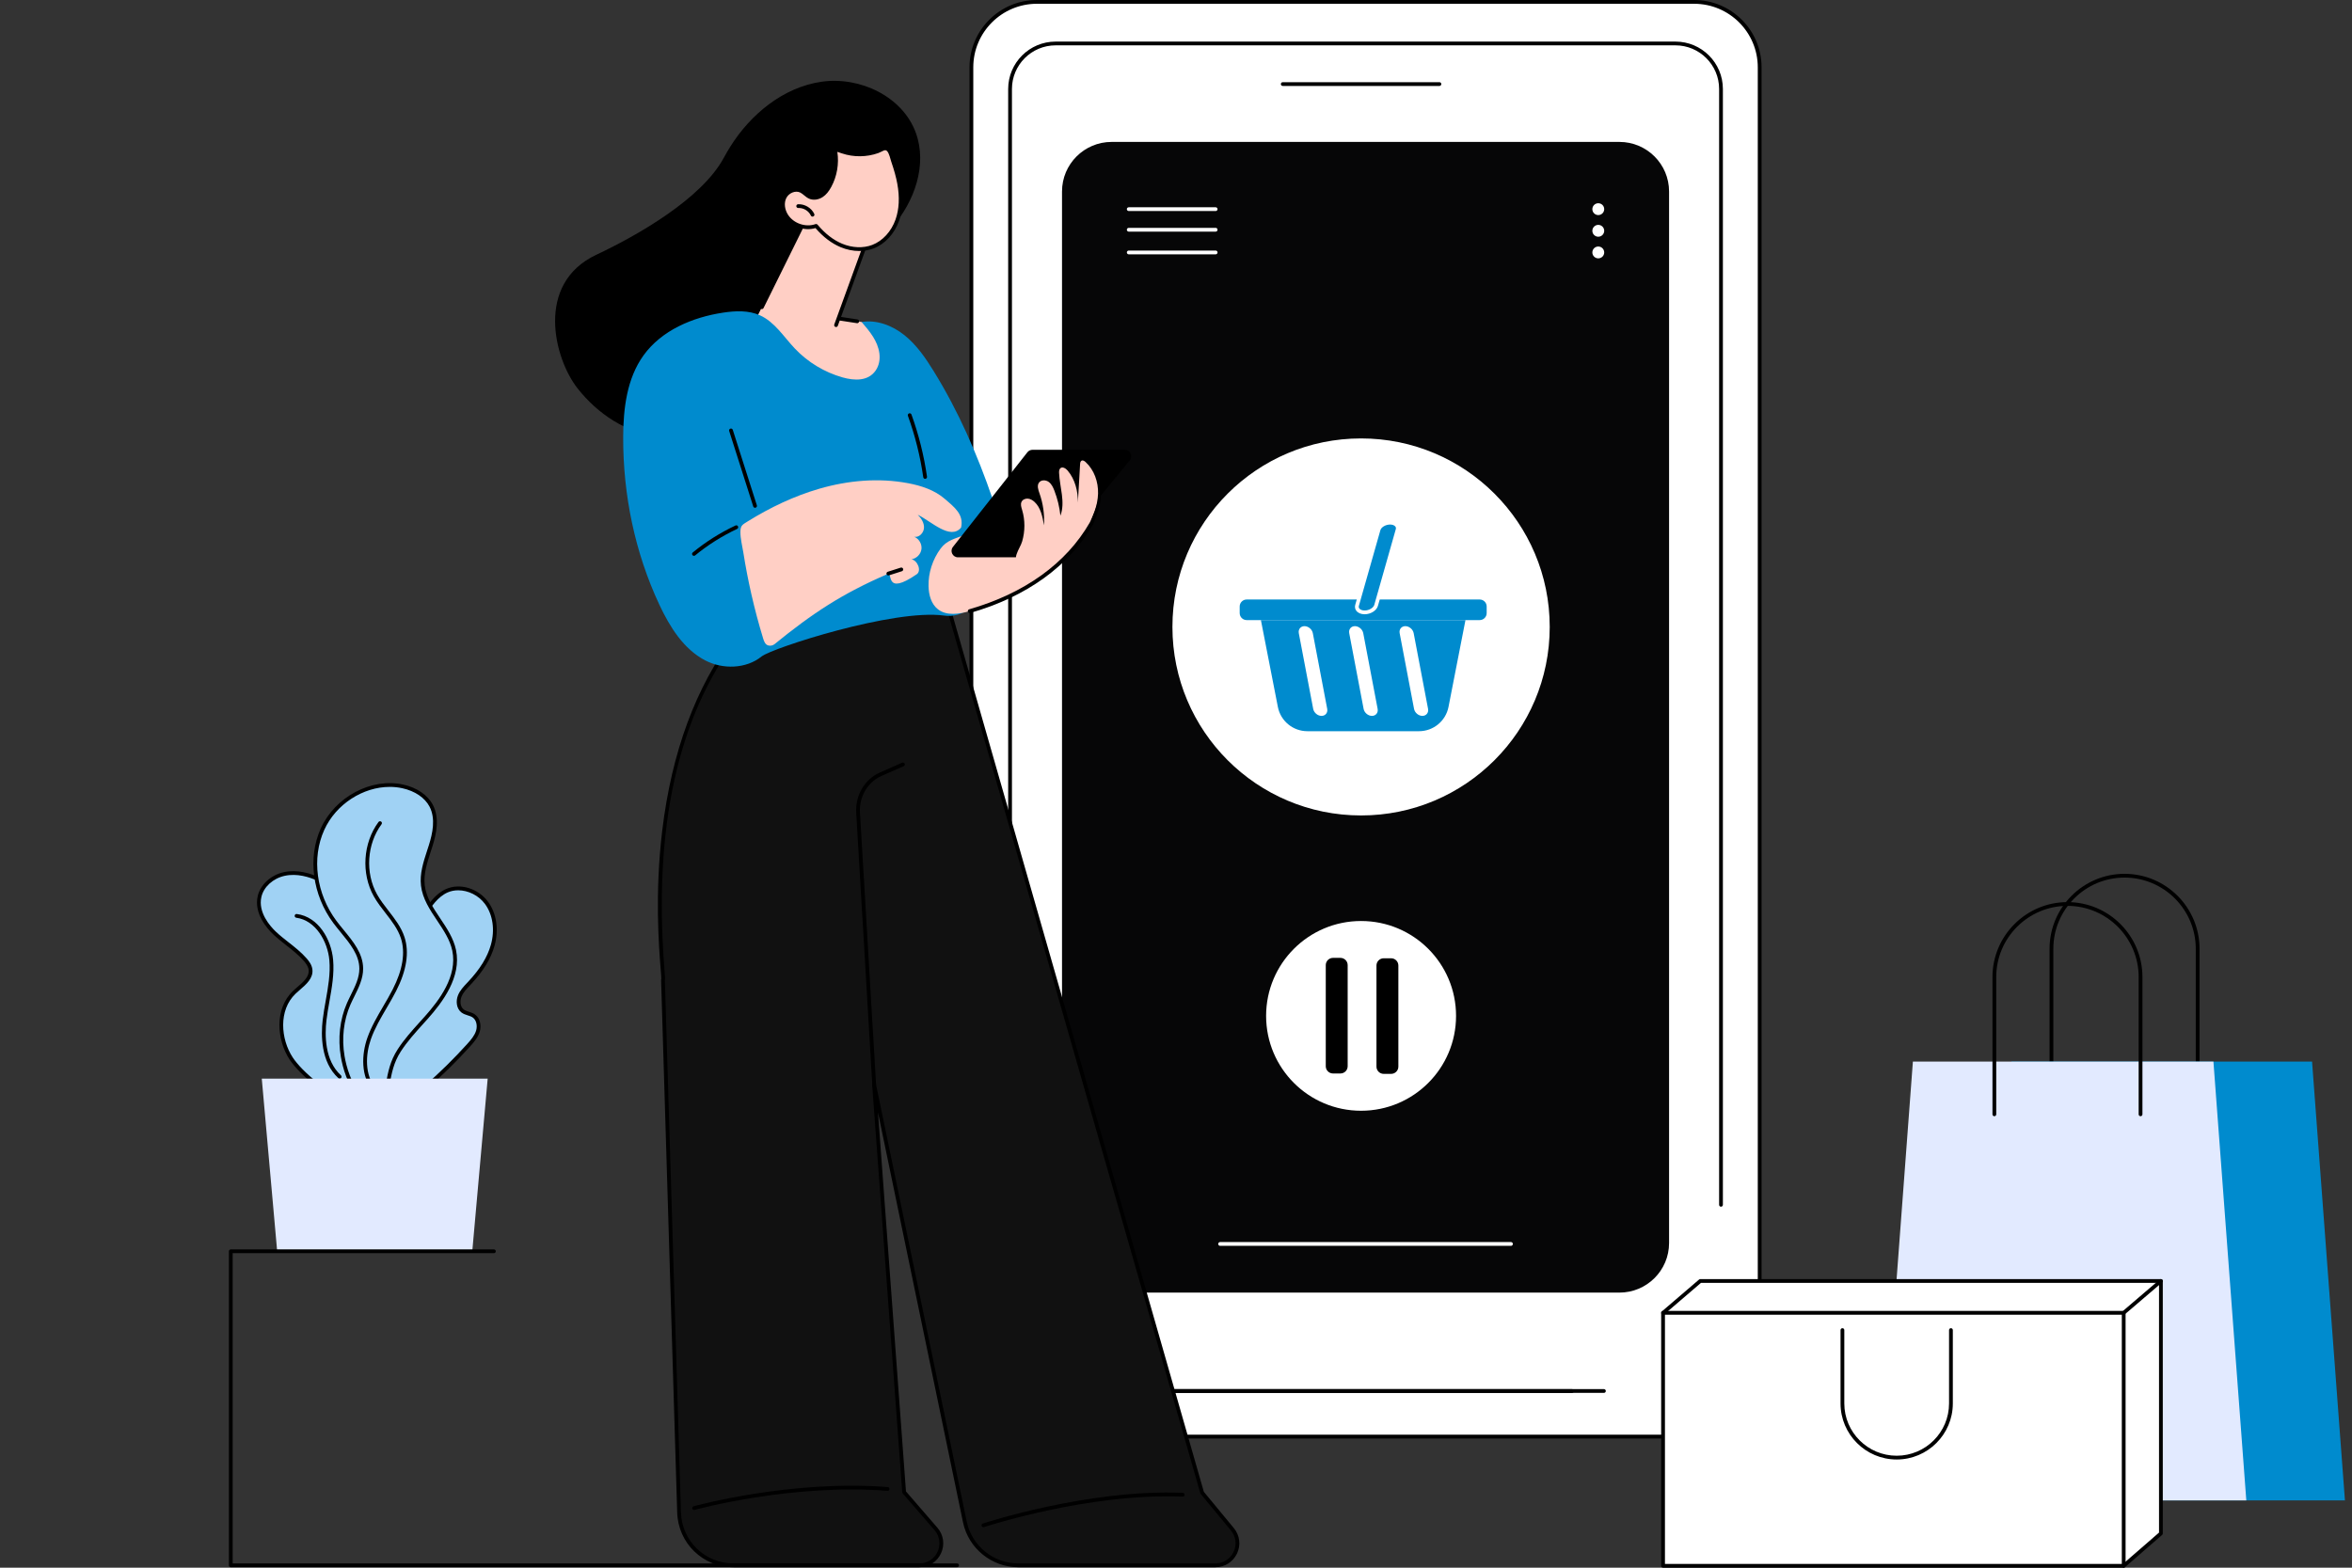 <svg width="411" height="274" viewBox="0 0 411 274" fill="none" xmlns="http://www.w3.org/2000/svg">
<rect x="0" y="0" width="411" height="274" fill="#333333" stroke="none"/>
<g clip-path="url(#clip0_2448_10742)">
<path d="M181.195 251.087L296.046 251.087C302.368 251.087 307.494 245.965 307.494 239.648L307.494 11.768C307.494 5.45 302.368 0.329 296.046 0.329L181.195 0.329C174.872 0.329 169.746 5.45 169.746 11.768L169.746 239.648C169.746 245.965 174.872 251.087 181.195 251.087Z" fill="white"/>
<path d="M296.046 251.417H181.194C174.7 251.417 169.416 246.137 169.416 239.648V11.768C169.416 5.279 174.7 0 181.194 0H296.046C302.541 0 307.825 5.279 307.825 11.768V239.65C307.825 246.139 302.541 251.418 296.046 251.418V251.417ZM181.194 0.659C175.064 0.659 170.077 5.642 170.077 11.767V239.648C170.077 245.773 175.064 250.756 181.194 250.756H296.046C302.177 250.756 307.164 245.773 307.164 239.648V11.768C307.164 5.643 302.177 0.66 296.046 0.66H181.194V0.659Z" fill="black"/>
<path d="M274.699 243.456H187.683C187.5 243.456 187.354 243.309 187.354 243.126C187.354 242.944 187.5 242.797 187.683 242.797H274.699C274.882 242.797 275.029 242.944 275.029 243.126C275.029 243.309 274.882 243.456 274.699 243.456Z" fill="black"/>
<path d="M280.277 243.448H184.462C179.892 243.448 176.174 239.733 176.174 235.167V15.549C176.174 10.982 179.892 7.268 184.462 7.268H292.778C297.348 7.268 301.066 10.982 301.066 15.549V210.576C301.066 210.758 300.919 210.905 300.736 210.905C300.553 210.905 300.407 210.758 300.407 210.576V15.549C300.407 11.346 296.984 7.926 292.778 7.926H184.462C180.256 7.926 176.833 11.346 176.833 15.549V235.167C176.833 239.37 180.256 242.789 184.462 242.789H280.277C280.46 242.789 280.607 242.936 280.607 243.119C280.607 243.301 280.46 243.448 280.277 243.448Z" fill="black"/>
<path d="M251.53 15.022H224.154C223.971 15.022 223.824 14.875 223.824 14.693C223.824 14.51 223.971 14.363 224.154 14.363H251.53C251.713 14.363 251.86 14.51 251.86 14.693C251.86 14.875 251.713 15.022 251.53 15.022Z" fill="black"/>
<path d="M194.255 225.921H282.987C287.778 225.921 291.662 222.04 291.662 217.253V33.473C291.662 28.686 287.778 24.805 282.987 24.805H194.255C189.464 24.805 185.581 28.686 185.581 33.473L185.581 217.253C185.581 222.04 189.464 225.921 194.255 225.921Z" fill="#060607"/>
<path d="M237.84 142.525C256.047 142.525 270.806 127.773 270.806 109.576C270.806 91.379 256.047 76.627 237.84 76.627C219.634 76.627 204.875 91.379 204.875 109.576C204.875 127.773 219.634 142.525 237.84 142.525Z" fill="white"/>
<path d="M247.961 127.8H228.458C225.943 127.8 223.781 126.021 223.3 123.555L220.336 108.379H256.083L253.119 123.555C252.638 126.021 250.475 127.8 247.961 127.8Z" fill="#008BCE"/>
<path d="M258.564 104.78H217.853C217.177 104.78 216.629 105.328 216.629 106.004V107.156C216.629 107.832 217.177 108.38 217.853 108.38H258.564C259.24 108.38 259.789 107.832 259.789 107.156V106.004C259.789 105.328 259.24 104.78 258.564 104.78Z" fill="#008BCE"/>
<path d="M238.455 107.032C239.371 107.032 240.276 106.481 240.466 105.807L244.226 92.574C244.418 91.901 243.826 91.35 242.91 91.35C241.995 91.35 241.09 91.901 240.899 92.574L237.14 105.807C236.948 106.481 237.54 107.032 238.455 107.032Z" fill="#008BCE"/>
<path d="M238.455 107.361C237.831 107.361 237.303 107.138 237.008 106.747C236.783 106.451 236.717 106.084 236.822 105.717L240.582 92.484C240.816 91.664 241.838 91.022 242.91 91.022C243.535 91.022 244.063 91.245 244.358 91.635C244.583 91.932 244.649 92.297 244.544 92.665L240.784 105.898C240.55 106.719 239.528 107.361 238.455 107.361ZM242.91 91.68C242.143 91.68 241.369 92.131 241.216 92.664L237.456 105.897C237.408 106.066 237.433 106.219 237.534 106.349C237.7 106.569 238.045 106.701 238.455 106.701C239.223 106.701 239.997 106.25 240.15 105.716L243.91 92.483C243.958 92.314 243.932 92.162 243.832 92.031C243.666 91.811 243.321 91.679 242.91 91.679V91.68Z" fill="white"/>
<path d="M239.742 125.122C239.068 125.122 238.413 124.571 238.284 123.897L235.77 110.664C235.642 109.99 236.089 109.439 236.762 109.439C237.435 109.439 238.091 109.99 238.22 110.664L240.734 123.897C240.862 124.571 240.415 125.122 239.742 125.122Z" fill="white"/>
<path d="M248.555 125.122C247.88 125.122 247.226 124.571 247.097 123.897L244.582 110.664C244.455 109.99 244.901 109.439 245.574 109.439C246.247 109.439 246.903 109.99 247.032 110.664L249.547 123.897C249.674 124.571 249.228 125.122 248.555 125.122Z" fill="white"/>
<path d="M230.932 125.122C230.257 125.122 229.603 124.571 229.474 123.897L226.959 110.664C226.832 109.99 227.278 109.439 227.951 109.439C228.624 109.439 229.28 109.99 229.409 110.664L231.924 123.897C232.051 124.571 231.605 125.122 230.932 125.122Z" fill="white"/>
<path d="M264.035 217.747H213.209C213.026 217.747 212.879 217.6 212.879 217.417C212.879 217.235 213.026 217.088 213.209 217.088H264.035C264.217 217.088 264.364 217.235 264.364 217.417C264.364 217.6 264.217 217.747 264.035 217.747Z" fill="white"/>
<path d="M237.842 194.137C247.008 194.137 254.438 186.713 254.438 177.555C254.438 168.397 247.008 160.973 237.842 160.973C228.676 160.973 221.246 168.397 221.246 177.555C221.246 186.713 228.676 194.137 237.842 194.137Z" fill="white"/>
<path d="M232.938 167.417H234.231C234.93 167.417 235.498 167.984 235.498 168.682V186.357C235.498 187.055 234.93 187.623 234.231 187.623H232.938C232.24 187.623 231.672 187.055 231.672 186.357V168.682C231.672 167.984 232.24 167.417 232.938 167.417Z" fill="black"/>
<path d="M243.091 167.487H241.797C241.098 167.487 240.531 168.054 240.531 168.752V186.426C240.531 187.125 241.098 187.691 241.797 187.691H243.091C243.79 187.691 244.357 187.125 244.357 186.426V168.752C244.357 168.054 243.79 167.487 243.091 167.487Z" fill="black"/>
<path d="M212.429 36.885H197.242C197.059 36.885 196.912 36.739 196.912 36.556C196.912 36.373 197.059 36.227 197.242 36.227H212.429C212.612 36.227 212.759 36.373 212.759 36.556C212.759 36.739 212.612 36.885 212.429 36.885Z" fill="white"/>
<path d="M212.429 40.483H197.242C197.059 40.483 196.912 40.336 196.912 40.154C196.912 39.971 197.059 39.824 197.242 39.824H212.429C212.612 39.824 212.759 39.971 212.759 40.154C212.759 40.336 212.612 40.483 212.429 40.483Z" fill="white"/>
<path d="M212.429 44.451H197.242C197.059 44.451 196.912 44.304 196.912 44.121C196.912 43.939 197.059 43.792 197.242 43.792H212.429C212.612 43.792 212.759 43.939 212.759 44.121C212.759 44.304 212.612 44.451 212.429 44.451Z" fill="white"/>
<path d="M279.291 43.086C279.864 43.086 280.327 43.55 280.327 44.121C280.327 44.691 279.862 45.155 279.291 45.155C278.72 45.155 278.256 44.691 278.256 44.121C278.256 43.55 278.72 43.086 279.291 43.086Z" fill="white"/>
<path d="M279.291 39.304C279.864 39.304 280.327 39.768 280.327 40.338C280.327 40.909 279.862 41.373 279.291 41.373C278.72 41.373 278.256 40.909 278.256 40.338C278.256 39.768 278.72 39.304 279.291 39.304Z" fill="white"/>
<path d="M279.291 35.522C279.864 35.522 280.327 35.986 280.327 36.556C280.327 37.127 279.862 37.591 279.291 37.591C278.72 37.591 278.256 37.127 278.256 36.556C278.256 35.986 278.72 35.522 279.291 35.522Z" fill="white"/>
<path d="M115.852 171.243C116.389 171.348 110.293 135.496 128.592 111.318L165.082 103.9L210.068 260.895L215.352 267.29C217.426 269.799 215.64 273.589 212.382 273.589H177.941C173.42 273.589 169.519 270.416 168.602 265.993L152.729 189.459L157.994 260.805L163.552 267.221C165.712 269.714 163.94 273.589 160.639 273.589H128.198C123.043 273.589 118.821 269.495 118.665 264.346L115.851 171.242L115.852 171.243Z" fill="#111111"/>
<path d="M212.382 273.918H177.94C173.286 273.918 169.222 270.614 168.278 266.061L153.428 194.455L158.314 260.672L163.8 267.005C164.885 268.257 165.131 269.97 164.443 271.476C163.754 272.982 162.297 273.918 160.64 273.918H128.201C122.831 273.918 118.499 269.718 118.337 264.357L115.523 171.252C115.522 171.197 115.534 171.143 115.558 171.095C115.567 170.876 115.51 170.164 115.445 169.351C115.134 165.401 114.404 156.152 115.72 145.186C117.366 131.459 121.609 119.998 128.328 111.119C128.376 111.054 128.446 111.011 128.526 110.995L165.016 103.577C165.185 103.543 165.351 103.643 165.398 103.809L210.366 260.738L215.606 267.08C216.648 268.341 216.862 270.042 216.164 271.521C215.465 273 214.016 273.918 212.38 273.918H212.382ZM152.728 189.128C152.882 189.128 153.019 189.236 153.05 189.39L168.924 265.924C169.805 270.174 173.597 273.258 177.94 273.258H212.382C213.76 273.258 214.98 272.484 215.567 271.238C216.155 269.992 215.975 268.559 215.097 267.498L209.812 261.103C209.783 261.069 209.761 261.027 209.749 260.983L164.846 104.282L128.777 111.614C118.429 125.353 114.164 144.758 116.1 169.297C116.213 170.715 116.246 171.144 116.183 171.336L118.994 264.334C119.145 269.337 123.188 273.256 128.198 273.256H160.637C162.034 273.256 163.261 272.469 163.841 271.199C164.421 269.931 164.214 268.488 163.3 267.434L157.742 261.018C157.695 260.964 157.667 260.896 157.662 260.826L152.397 189.48C152.383 189.306 152.508 189.153 152.68 189.129C152.695 189.126 152.711 189.126 152.726 189.126L152.728 189.128Z" fill="black"/>
<path d="M121.289 263.913C121.145 263.913 121.013 263.817 120.971 263.672C120.922 263.497 121.024 263.314 121.201 263.266C121.369 263.22 138.195 258.583 155.134 259.909C155.315 259.923 155.452 260.082 155.437 260.264C155.423 260.445 155.26 260.58 155.082 260.567C138.263 259.251 121.544 263.855 121.378 263.901C121.348 263.91 121.318 263.913 121.288 263.913H121.289Z" fill="black"/>
<path d="M171.849 266.924C171.712 266.924 171.583 266.838 171.536 266.7C171.479 266.528 171.572 266.34 171.745 266.284C171.926 266.224 190.074 260.247 206.687 260.914C206.868 260.922 207.01 261.075 207.003 261.257C206.995 261.438 206.838 261.59 206.66 261.573C190.17 260.917 172.134 266.85 171.953 266.909C171.918 266.921 171.882 266.926 171.848 266.926L171.849 266.924Z" fill="black"/>
<path d="M152.763 189.974C152.589 189.974 152.444 189.84 152.435 189.664L149.618 142.062C149.431 139.024 151.097 136.193 153.763 135.019L157.654 133.304C157.822 133.231 158.015 133.307 158.089 133.473C158.162 133.64 158.087 133.834 157.919 133.908L154.028 135.622C151.614 136.685 150.106 139.257 150.276 142.021L153.093 189.626C153.103 189.807 152.965 189.962 152.783 189.974C152.777 189.974 152.769 189.974 152.763 189.974Z" fill="black"/>
<path d="M155.86 39.75C159.803 35.27 162.073 28.827 160.04 23.218C157.737 16.866 150.262 13.322 143.568 14.284C136.876 15.249 131.155 19.959 127.576 25.692C127.193 26.306 126.832 26.932 126.488 27.567C122.628 34.731 111.427 41.133 104.216 44.522C93.445 49.582 96.844 62.694 100.918 67.87C104.467 72.378 109.445 75.653 115.136 76.395C121.262 77.195 127.759 75.963 132.784 72.371C135.147 70.68 137.131 61.608 138.544 59.071C139.999 56.453 139.636 52.963 140.929 50.6C142.002 48.639 145.837 43.126 147.718 41.957C150.686 40.111 153.541 42.386 155.86 39.751V39.75Z" fill="black"/>
<path d="M140.941 37.885L131.941 56.094C131.941 56.094 142.256 68.796 150.027 68.294C157.798 67.794 156.35 59.004 150.559 56.274L146.408 55.639L151.69 41.436L140.94 37.885H140.941Z" fill="#FFCFC5"/>
<path d="M146.095 57.156C146.057 57.156 146.02 57.15 145.982 57.137C145.812 57.075 145.723 56.885 145.785 56.715L151.266 41.643L141.111 38.289L133.425 53.84C133.344 54.003 133.146 54.071 132.983 53.99C132.82 53.909 132.752 53.711 132.833 53.548L140.646 37.74C140.72 37.592 140.89 37.521 141.045 37.572L151.795 41.124C151.88 41.152 151.949 41.212 151.988 41.293C152.027 41.374 152.032 41.465 152.002 41.549L146.405 56.939C146.357 57.072 146.23 57.156 146.095 57.156Z" fill="black"/>
<path d="M149.795 56.487C149.779 56.487 149.762 56.487 149.744 56.482L146.659 56.011C146.479 55.983 146.354 55.814 146.383 55.635C146.41 55.455 146.575 55.332 146.759 55.359L149.844 55.831C150.024 55.858 150.149 56.027 150.12 56.207C150.095 56.37 149.955 56.487 149.795 56.487Z" fill="black"/>
<path d="M157.123 32.05C157.514 34.182 157.525 36.428 156.804 38.473C156.083 40.518 154.564 42.34 152.538 43.114C150.78 43.785 148.769 43.625 147.032 42.9C145.295 42.176 143.818 40.924 142.612 39.48C140.758 40.139 138.5 39.371 137.431 37.72C136.815 36.767 136.598 35.501 137.102 34.483C137.605 33.466 138.928 32.858 139.955 33.343C140.539 33.619 140.956 34.183 141.552 34.435C142.216 34.715 143.009 34.55 143.608 34.147C144.206 33.746 144.636 33.137 144.979 32.503C146.06 30.507 146.38 28.113 145.866 25.903C145.914 26.111 147.026 26.427 147.224 26.493C147.722 26.661 148.234 26.785 148.754 26.866C149.779 27.025 150.829 27.014 151.851 26.838C152.37 26.748 152.881 26.614 153.375 26.439C153.769 26.3 154.279 25.927 154.699 25.923C155.575 25.914 155.836 27.51 156.049 28.128C156.488 29.411 156.879 30.714 157.123 32.05Z" fill="#FFCFC5"/>
<path d="M150.148 43.868C149.073 43.868 147.963 43.645 146.905 43.205C145.321 42.544 143.842 41.42 142.502 39.863C140.536 40.445 138.272 39.627 137.154 37.9C136.417 36.759 136.284 35.395 136.805 34.338C137.413 33.11 138.949 32.505 140.094 33.045C140.413 33.197 140.676 33.412 140.929 33.62C141.178 33.826 141.414 34.02 141.68 34.131C142.194 34.348 142.862 34.249 143.422 33.873C143.893 33.558 144.294 33.072 144.687 32.346C145.726 30.425 146.039 28.105 145.543 25.978C145.501 25.8 145.612 25.624 145.788 25.582C145.935 25.546 146.082 25.616 146.151 25.742C146.235 25.802 146.487 25.919 147.185 26.136C147.246 26.155 147.296 26.17 147.326 26.18C147.801 26.341 148.297 26.462 148.8 26.54C149.792 26.694 150.798 26.684 151.79 26.511C152.293 26.425 152.788 26.296 153.261 26.128C153.378 26.086 153.519 26.014 153.669 25.939C153.984 25.779 154.342 25.598 154.691 25.594H154.703C155.67 25.594 156.014 26.824 156.243 27.64C156.284 27.787 156.321 27.917 156.356 28.021C156.882 29.557 157.228 30.818 157.442 31.988C157.895 34.453 157.782 36.672 157.11 38.581C156.309 40.851 154.642 42.66 152.65 43.422C151.871 43.719 151.018 43.868 150.143 43.868H150.148ZM142.612 39.151C142.708 39.151 142.8 39.193 142.865 39.27C144.173 40.834 145.618 41.953 147.16 42.597C148.925 43.333 150.841 43.41 152.419 42.808C154.232 42.114 155.756 40.453 156.492 38.364C157.126 36.564 157.229 34.46 156.798 32.11C156.59 30.972 156.251 29.741 155.735 28.236C155.697 28.124 155.656 27.98 155.611 27.819C155.448 27.233 155.174 26.254 154.705 26.254H154.7C154.505 26.255 154.221 26.401 153.97 26.528C153.801 26.613 153.642 26.696 153.483 26.751C152.975 26.931 152.445 27.07 151.904 27.163C150.84 27.347 149.762 27.357 148.7 27.193C148.159 27.109 147.626 26.979 147.115 26.806L146.989 26.766C146.722 26.684 146.502 26.609 146.32 26.541C146.637 28.62 146.265 30.813 145.265 32.661C144.82 33.484 144.35 34.044 143.788 34.422C143.045 34.92 142.138 35.041 141.42 34.739C141.067 34.589 140.782 34.356 140.508 34.13C140.275 33.938 140.055 33.757 139.811 33.641C138.991 33.254 137.84 33.727 137.394 34.63C136.98 35.467 137.102 36.609 137.706 37.542C138.689 39.06 140.792 39.776 142.498 39.171C142.534 39.157 142.571 39.151 142.609 39.151H142.612Z" fill="black"/>
<path d="M141.99 37.862C141.866 37.862 141.748 37.792 141.692 37.672C141.307 36.851 140.401 36.305 139.497 36.354C139.313 36.362 139.16 36.224 139.151 36.041C139.142 35.86 139.281 35.705 139.464 35.696C140.631 35.64 141.793 36.335 142.289 37.39C142.367 37.555 142.295 37.751 142.13 37.829C142.085 37.85 142.037 37.861 141.99 37.861V37.862Z" fill="black"/>
<path d="M123.247 115.434C119.445 113.453 117.042 109.571 115.221 105.693C110.943 96.576 108.866 86.474 108.899 76.405C108.915 71.412 109.536 66.159 112.456 62.107C115.618 57.723 121.022 55.446 126.37 54.641C128.525 54.317 130.811 54.214 132.797 55.109C135.377 56.273 136.949 58.858 138.894 60.914C141.155 63.305 144.073 65.07 147.242 65.964C149.265 66.535 151.708 66.677 153.031 64.738C153.623 63.871 153.806 62.796 153.668 61.756C153.377 59.571 151.948 57.887 150.56 56.274C153.223 55.843 155.962 56.907 158.064 58.595C160.167 60.284 161.722 62.548 163.14 64.84C167.472 71.849 170.8 79.444 173.465 87.239C174.407 89.997 175.279 92.878 174.98 95.776C174.639 99.055 174.031 102.186 171.608 104.423C170.824 105.148 170.078 105.795 169.428 106.341C168.191 107.379 166.573 107.812 164.974 107.591C156.173 106.382 134.886 113.277 133.085 114.735C130.372 116.931 126.278 117.011 123.247 115.431V115.434Z" fill="#008BCE"/>
<path d="M131.941 88.749C131.802 88.749 131.671 88.66 131.626 88.52L127.42 75.328C127.365 75.154 127.46 74.969 127.634 74.913C127.808 74.858 127.994 74.954 128.049 75.127L132.256 88.32C132.311 88.493 132.215 88.679 132.041 88.734C132.008 88.745 131.974 88.749 131.941 88.749Z" fill="black"/>
<path d="M161.662 83.691C161.5 83.691 161.359 83.572 161.335 83.407C160.811 79.756 159.909 76.146 158.654 72.675C158.593 72.504 158.681 72.316 158.852 72.253C159.023 72.192 159.213 72.28 159.275 72.451C160.544 75.962 161.458 79.617 161.988 83.313C162.014 83.493 161.89 83.661 161.708 83.686C161.692 83.688 161.677 83.689 161.66 83.689L161.662 83.691Z" fill="black"/>
<path d="M133.363 111.613C133.51 112.095 133.721 112.64 134.201 112.797C134.58 112.922 135.039 112.836 135.347 112.585C141.969 107.186 147.251 103.707 155.094 100.336C156.091 99.907 154.516 104.258 160.189 100.373C161.084 99.761 160.336 97.931 159.266 97.753C160.152 97.629 160.907 96.863 161.02 95.977C161.132 95.091 160.592 94.162 159.767 93.819C160.624 93.98 161.421 93.126 161.463 92.255C161.505 91.385 160.99 90.578 160.368 89.967C162.74 91.118 166.066 94.472 167.947 92.211C168.451 89.921 166.847 88.702 165.068 87.171C163.29 85.641 160.972 84.884 158.665 84.45C153.536 83.485 148.194 83.964 143.181 85.417C138.77 86.694 134.571 88.7 130.675 91.118C129.717 91.713 129.398 91.841 129.383 92.945C129.368 94.128 129.714 95.43 129.899 96.598C130.284 99.028 130.748 101.446 131.295 103.845C131.89 106.458 132.58 109.051 133.363 111.614V111.613Z" fill="#FFCFC5"/>
<path d="M155.233 100.577C155.093 100.577 154.963 100.487 154.918 100.348C154.863 100.174 154.959 99.989 155.132 99.933L157.401 99.21C157.573 99.155 157.761 99.251 157.816 99.424C157.872 99.598 157.776 99.784 157.602 99.839L155.333 100.562C155.3 100.573 155.266 100.577 155.233 100.577Z" fill="black"/>
<path d="M121.263 97.147C121.168 97.147 121.073 97.106 121.009 97.028C120.893 96.887 120.913 96.679 121.054 96.564C123.339 94.689 125.853 93.103 128.527 91.847C128.69 91.769 128.888 91.84 128.966 92.006C129.044 92.171 128.972 92.367 128.807 92.445C126.183 93.677 123.715 95.234 121.472 97.073C121.41 97.124 121.337 97.147 121.263 97.147Z" fill="black"/>
<path d="M162.258 102.478C162.294 103.974 162.721 105.575 163.902 106.494C165.422 107.675 167.597 107.341 169.448 106.808C178.231 104.286 186.15 99.419 190.703 91.503C190.89 91.177 192.562 87.175 191.878 86.272C191.233 85.421 189.636 87.035 188.591 87.256C184.069 88.203 179.606 89.437 175.238 90.942C172.994 91.716 170.773 92.562 168.582 93.478C166.907 94.179 165.482 94.368 164.362 95.886C162.97 97.774 162.2 100.131 162.257 102.478H162.258Z" fill="#FFCFC5"/>
<path d="M169.45 107.139C169.307 107.139 169.175 107.045 169.134 106.901C169.083 106.726 169.185 106.543 169.36 106.494C179.035 103.714 186.317 98.475 190.42 91.342C190.737 90.791 192.117 87.131 191.619 86.473C191.51 86.327 191.538 86.121 191.684 86.011C191.829 85.901 192.036 85.93 192.145 86.076C193.029 87.242 191.017 91.631 190.993 91.671C186.803 98.955 179.385 104.301 169.542 107.129C169.512 107.138 169.48 107.142 169.45 107.142V107.139Z" fill="black"/>
<path d="M196.561 78.618H180.416C180.072 78.618 179.746 78.775 179.534 79.046L166.519 95.593C165.941 96.328 166.465 97.406 167.402 97.406H182.988C183.323 97.406 183.642 97.255 183.855 96.996L197.429 80.449C198.03 79.717 197.508 78.618 196.561 78.618Z" fill="black"/>
<path d="M189.695 80.747C189.5 80.569 189.224 80.395 188.992 80.52C188.79 80.629 188.754 80.897 188.74 81.126C188.612 83.366 188.483 85.606 188.355 87.846C188.382 85.842 187.861 83.77 186.563 82.243C186.244 81.867 185.679 81.514 185.301 81.83C185.074 82.021 185.056 82.36 185.069 82.656C185.18 85.172 186.188 87.771 185.303 90.128C185.146 88.629 184.789 87.153 184.245 85.747C184.022 85.17 183.746 84.579 183.244 84.221C182.74 83.863 181.948 83.842 181.572 84.332C181.172 84.851 181.419 85.592 181.639 86.209C182.276 87.999 182.546 89.918 182.427 91.815C182.183 90.334 181.879 88.737 180.773 87.72C180.449 87.422 180.049 87.182 179.61 87.147C179.171 87.111 178.696 87.317 178.506 87.714C178.297 88.151 178.47 88.663 178.609 89.126C179.149 90.912 179.137 92.854 178.612 94.642C178.219 95.983 176.538 97.788 178.317 98.836C178.927 99.195 179.681 99.224 180.382 99.122C182.363 98.837 184.086 97.642 185.636 96.376C187.216 95.082 188.719 93.661 189.873 91.975C191.027 90.289 191.821 88.314 191.88 86.274C191.938 84.231 191.204 82.128 189.696 80.747H189.695Z" fill="#FFCFC5"/>
<path d="M81.898 182.678C82.564 181.943 83.233 181.164 83.517 180.215C83.8 179.266 83.587 178.095 82.764 177.543C82.181 177.15 81.402 177.126 80.843 176.703C80.081 176.125 79.983 174.97 80.34 174.084C80.698 173.197 81.402 172.506 82.057 171.81C83.836 169.917 85.39 167.734 86.094 165.235C86.798 162.736 86.554 159.879 85.008 157.792C83.461 155.705 80.487 154.634 78.106 155.673C76.348 156.44 75.195 158.123 74.141 159.724C71.478 163.757 68.804 167.812 66.784 172.202C64.764 176.592 63.408 181.37 63.531 186.2C63.576 187.958 63.831 189.756 64.674 191.298C65.52 192.84 67.041 194.095 68.794 194.249C71.629 194.498 72.715 191.526 74.517 189.949C77.117 187.673 79.582 185.245 81.898 182.681V182.678Z" fill="#A0D2F4"/>
<path d="M69.132 194.591C69.012 194.591 68.891 194.585 68.765 194.574C67.034 194.422 65.356 193.227 64.385 191.454C63.633 190.079 63.257 188.413 63.201 186.206C63.089 181.8 64.193 177.041 66.484 172.061C68.519 167.638 71.236 163.521 73.864 159.54C74.846 158.051 76.069 156.201 77.973 155.37C80.407 154.308 83.546 155.265 85.272 157.595C86.777 159.625 87.203 162.513 86.411 165.322C85.779 167.564 84.433 169.759 82.296 172.033L82.106 172.235C81.535 172.838 80.945 173.463 80.645 174.205C80.348 174.942 80.389 175.945 81.041 176.439C81.288 176.627 81.604 176.727 81.938 176.835C82.278 176.944 82.629 177.056 82.947 177.27C83.972 177.959 84.123 179.329 83.831 180.31C83.534 181.302 82.863 182.102 82.141 182.9C79.817 185.471 77.325 187.925 74.732 190.195C74.218 190.644 73.767 191.21 73.29 191.807C72.198 193.177 71.07 194.591 69.131 194.591H69.132ZM80.068 155.606C79.431 155.606 78.808 155.725 78.239 155.973C76.512 156.726 75.35 158.487 74.416 159.902C71.801 163.864 69.098 167.959 67.084 172.337C64.836 177.224 63.751 181.885 63.861 186.19C63.913 188.287 64.264 189.859 64.963 191.138C65.829 192.719 67.308 193.785 68.822 193.918C70.632 194.082 71.675 192.776 72.775 191.397C73.25 190.803 73.74 190.187 74.297 189.699C76.87 187.446 79.344 185.01 81.651 182.458C82.319 181.719 82.941 180.982 83.199 180.121C83.432 179.34 83.294 178.296 82.578 177.815C82.338 177.654 82.046 177.561 81.736 177.462C81.364 177.342 80.978 177.219 80.642 176.965C79.727 176.272 79.641 174.929 80.032 173.96C80.378 173.1 81.014 172.431 81.627 171.783L81.816 171.582C83.877 169.387 85.174 167.281 85.776 165.144C86.513 162.531 86.127 159.856 84.742 157.987C83.629 156.484 81.8 155.606 80.068 155.606Z" fill="black"/>
<path d="M50.872 184.992C48.586 181.498 48.39 176.353 51.402 173.459C52.634 172.275 54.468 171.165 54.261 169.47C54.18 168.808 53.776 168.233 53.338 167.73C51.771 165.929 49.665 164.688 47.941 163.036C46.216 161.386 44.828 159.03 45.356 156.703C45.81 154.698 47.657 153.199 49.665 152.756C51.673 152.313 53.794 152.791 55.658 153.658C61.256 156.263 64.74 162.186 65.916 168.244C67.093 174.302 66.293 180.551 65.356 186.65C65.146 188.018 64.909 189.438 64.124 190.58C60.935 195.22 52.821 187.967 50.873 184.991L50.872 184.992Z" fill="#A0D2F4"/>
<path d="M61.253 192.422C61.235 192.422 61.217 192.422 61.197 192.422C57.376 192.378 52.19 187.609 50.595 185.173C48.346 181.733 47.946 176.323 51.174 173.224C51.429 172.978 51.712 172.735 51.984 172.499C53.014 171.61 54.078 170.692 53.934 169.512C53.859 168.901 53.443 168.356 53.089 167.949C52.199 166.926 51.1 166.064 50.036 165.228C49.254 164.614 48.445 163.979 47.711 163.277C46.677 162.288 44.345 159.658 45.033 156.632C45.489 154.625 47.321 152.939 49.593 152.437C51.959 151.914 54.271 152.653 55.795 153.361C61.004 155.783 64.908 161.325 66.238 168.182C67.416 174.255 66.646 180.407 65.679 186.702C65.486 187.963 65.245 189.53 64.394 190.769C63.638 191.866 62.582 192.423 61.253 192.423V192.422ZM51.147 184.812C52.735 187.241 57.76 191.724 61.205 191.763H61.253C62.366 191.763 63.216 191.315 63.85 190.394C64.617 189.28 64.834 187.856 65.028 186.6C65.985 180.366 66.749 174.275 65.591 168.307C64.299 161.656 60.533 156.291 55.517 153.957C54.084 153.29 51.919 152.597 49.734 153.079C47.706 153.527 46.076 155.012 45.674 156.776C45.063 159.474 47.213 161.888 48.166 162.8C48.877 163.479 49.672 164.104 50.443 164.709C51.531 165.562 52.654 166.445 53.585 167.515C54.002 167.992 54.492 168.642 54.587 169.431C54.773 170.958 53.52 172.041 52.415 172.996C52.136 173.237 51.872 173.465 51.631 173.697C48.65 176.56 49.044 181.596 51.147 184.812Z" fill="black"/>
<path d="M59.353 188.522C59.274 188.522 59.194 188.494 59.131 188.437C56.041 185.631 56.085 180.873 56.386 178.287C56.52 177.137 56.726 175.977 56.926 174.855C57.335 172.551 57.759 170.169 57.555 167.83C57.27 164.557 55.148 160.844 51.78 160.404C51.599 160.38 51.471 160.215 51.495 160.034C51.519 159.853 51.682 159.724 51.865 159.749C55.616 160.237 57.897 164.154 58.213 167.772C58.424 170.197 57.993 172.623 57.576 174.969C57.378 176.082 57.174 177.231 57.042 178.362C56.756 180.822 56.704 185.339 59.577 187.947C59.711 188.07 59.722 188.278 59.599 188.413C59.535 188.485 59.445 188.521 59.355 188.521L59.353 188.522Z" fill="black"/>
<path d="M60.923 175.476C61.804 173.456 63.128 171.507 63.123 169.303C63.119 166.111 60.42 163.694 58.514 161.132C55.099 156.542 53.997 150.124 56.361 144.915C58.724 139.706 64.776 136.222 70.367 137.446C72.394 137.889 74.39 138.995 75.348 140.835C76.451 142.951 75.97 145.526 75.257 147.804C74.543 150.081 73.611 152.399 73.89 154.769C74.386 158.972 78.498 161.963 79.358 166.106C80.252 170.409 77.434 174.555 74.509 177.836C72.86 179.685 71.119 181.489 69.769 183.578C68.223 185.971 68.041 188.107 67.5 190.799C66.925 193.665 64.996 193.996 63.116 191.939C61.336 189.991 60.322 187.216 59.883 184.656C59.356 181.581 59.669 178.346 60.92 175.478L60.923 175.476Z" fill="#A0D2F4"/>
<path d="M65.434 193.586C64.619 193.586 63.73 193.095 62.876 192.161C60.696 189.776 59.864 186.47 59.562 184.71C59.01 181.5 59.386 178.175 60.621 175.345C60.841 174.839 61.092 174.333 61.334 173.843C62.087 172.322 62.797 170.886 62.794 169.303C62.791 166.915 61.15 164.915 59.565 162.982C59.123 162.443 58.666 161.886 58.25 161.329C54.591 156.409 53.733 149.914 56.061 144.78C58.561 139.27 64.878 135.905 70.439 137.124C72.843 137.65 74.738 138.946 75.642 140.683C76.856 143.011 76.243 145.765 75.573 147.901C75.47 148.229 75.363 148.559 75.255 148.888C74.633 150.797 73.989 152.772 74.22 154.729C74.47 156.852 75.669 158.64 76.937 160.532C78.08 162.238 79.261 164.003 79.685 166.038C80.665 170.757 77.343 175.156 74.759 178.053C74.479 178.368 74.197 178.679 73.914 178.992C72.558 180.492 71.157 182.044 70.05 183.755C68.789 185.704 68.457 187.503 68.07 189.585C67.994 189.999 67.914 190.422 67.827 190.863C67.535 192.319 66.87 193.261 65.953 193.516C65.785 193.562 65.611 193.586 65.434 193.586ZM68.096 137.533C63.45 137.533 58.712 140.533 56.663 145.052C54.431 149.971 55.262 156.207 58.781 160.937C59.185 161.482 59.638 162.033 60.076 162.566C61.736 164.589 63.452 166.68 63.455 169.303C63.458 171.04 62.68 172.614 61.926 174.137C61.688 174.62 61.441 175.119 61.226 175.61C60.043 178.323 59.681 181.517 60.212 184.601C60.501 186.288 61.295 189.457 63.363 191.718C64.213 192.649 65.093 193.073 65.776 192.882C66.441 192.698 66.939 191.935 67.18 190.735C67.267 190.3 67.345 189.879 67.421 189.469C67.82 187.317 68.165 185.459 69.495 183.4C70.629 181.644 72.05 180.073 73.424 178.554C73.706 178.242 73.988 177.931 74.266 177.618C76.755 174.825 79.959 170.602 79.039 166.174C78.642 164.265 77.497 162.555 76.39 160.901C75.134 159.026 73.836 157.089 73.567 154.807C73.319 152.706 73.985 150.662 74.63 148.685C74.737 148.357 74.843 148.03 74.947 147.704C75.578 145.687 76.162 143.101 75.061 140.986C74.247 139.424 72.512 138.25 70.301 137.766C69.578 137.608 68.839 137.531 68.099 137.531L68.096 137.533Z" fill="black"/>
<path d="M65.504 190.894C65.412 190.894 65.32 190.856 65.255 190.781C62.964 188.145 63.202 184.212 64.188 181.409C64.881 179.443 65.946 177.626 66.975 175.868C67.536 174.911 68.116 173.923 68.625 172.926C70.383 169.488 70.864 166.484 70.058 163.999C69.529 162.367 68.481 161.021 67.374 159.594C66.652 158.666 65.906 157.705 65.321 156.661C63.087 152.68 63.424 147.337 66.142 143.668C66.25 143.521 66.457 143.491 66.604 143.599C66.751 143.707 66.781 143.913 66.673 144.06C64.104 147.528 63.785 152.576 65.897 156.338C66.459 157.338 67.188 158.279 67.895 159.19C68.989 160.599 70.121 162.054 70.686 163.795C71.549 166.455 71.053 169.627 69.213 173.225C68.694 174.239 68.11 175.236 67.545 176.2C66.53 177.931 65.481 179.722 64.81 181.628C63.886 184.257 63.647 187.927 65.753 190.348C65.873 190.486 65.858 190.694 65.72 190.814C65.657 190.868 65.58 190.894 65.504 190.894Z" fill="black"/>
<path d="M85.219 188.528H45.744L48.434 218.685H82.529L85.219 188.528Z" fill="#E2EAFF"/>
<path d="M167.246 273.917H40.33C40.147 273.917 40 273.771 40 273.588V218.7C40 218.517 40.148 218.37 40.33 218.37H86.308C86.491 218.37 86.638 218.517 86.638 218.7C86.638 218.882 86.491 219.029 86.308 219.029H40.659V273.258H167.246C167.429 273.258 167.576 273.405 167.576 273.588C167.576 273.771 167.429 273.917 167.246 273.917Z" fill="black"/>
<path d="M384.028 190.145C383.846 190.145 383.699 189.999 383.699 189.816V165.824C383.699 158.965 378.117 153.384 371.255 153.384C364.394 153.384 358.812 158.965 358.812 165.824V189.816C358.812 189.999 358.665 190.145 358.482 190.145C358.299 190.145 358.152 189.999 358.152 189.816V165.824C358.152 158.601 364.031 152.726 371.255 152.726C378.479 152.726 384.358 158.601 384.358 165.824V189.816C384.358 189.999 384.211 190.145 384.028 190.145Z" fill="black"/>
<path d="M409.766 262.242H345.758L351.503 185.54H404.021L409.766 262.242Z" fill="#008BCE"/>
<path d="M392.532 262.242H328.523L334.269 185.54H386.786L392.532 262.242Z" fill="#E2EAFF"/>
<path d="M374.05 195.09C373.867 195.09 373.72 194.943 373.72 194.76V170.768C373.72 163.909 368.138 158.329 361.277 158.329C354.415 158.329 348.833 163.909 348.833 170.768V194.76C348.833 194.943 348.686 195.09 348.504 195.09C348.321 195.09 348.174 194.943 348.174 194.76V170.768C348.174 163.545 354.052 157.67 361.277 157.67C368.501 157.67 374.38 163.545 374.38 170.768V194.76C374.38 194.943 374.233 195.09 374.05 195.09Z" fill="black"/>
<path d="M377.608 268.015L371.118 273.658L290.611 229.463L297.113 223.891H377.608V268.015Z" fill="white"/>
<path d="M371.118 273.988C371.064 273.988 371.008 273.975 370.959 273.948L290.452 229.753C290.358 229.7 290.293 229.606 290.283 229.498C290.272 229.39 290.314 229.284 290.397 229.214L296.899 223.641C296.959 223.59 297.035 223.562 297.113 223.562H377.608C377.791 223.562 377.937 223.708 377.937 223.891V268.015C377.937 268.111 377.895 268.201 377.823 268.264L371.333 273.906C371.272 273.96 371.196 273.987 371.118 273.987V273.988ZM291.186 229.404L371.074 273.259L377.278 267.866V224.22H297.234L291.186 229.404Z" fill="black"/>
<path d="M371.106 229.453H290.611V273.67H371.106V229.453Z" fill="white"/>
<path d="M371.106 274H290.611C290.428 274 290.281 273.853 290.281 273.671V229.453C290.281 229.271 290.428 229.124 290.611 229.124H371.106C371.288 229.124 371.435 229.271 371.435 229.453V273.671C371.435 273.853 371.288 274 371.106 274ZM290.941 273.341H370.776V229.783H290.941V273.341Z" fill="black"/>
<path d="M331.436 255.091C326.026 255.091 321.625 250.697 321.625 245.296V232.472C321.625 232.289 321.772 232.143 321.955 232.143C322.137 232.143 322.284 232.289 322.284 232.472V245.296C322.284 250.333 326.389 254.432 331.436 254.432C336.483 254.432 340.587 250.334 340.587 245.296V232.472C340.587 232.289 340.734 232.143 340.917 232.143C341.099 232.143 341.246 232.289 341.246 232.472V245.296C341.246 250.697 336.845 255.091 331.436 255.091Z" fill="black"/>
<path d="M371.105 229.782C371.012 229.782 370.919 229.743 370.855 229.667C370.736 229.529 370.753 229.321 370.89 229.203L377.392 223.64C377.53 223.524 377.739 223.537 377.857 223.676C377.975 223.814 377.959 224.022 377.821 224.141L371.319 229.703C371.258 229.755 371.181 229.782 371.105 229.782Z" fill="black"/>
</g>
<defs>
<clipPath id="clip0_2448_10742">
<rect width="411" height="274" fill="white"/>
</clipPath>
</defs>
</svg>
